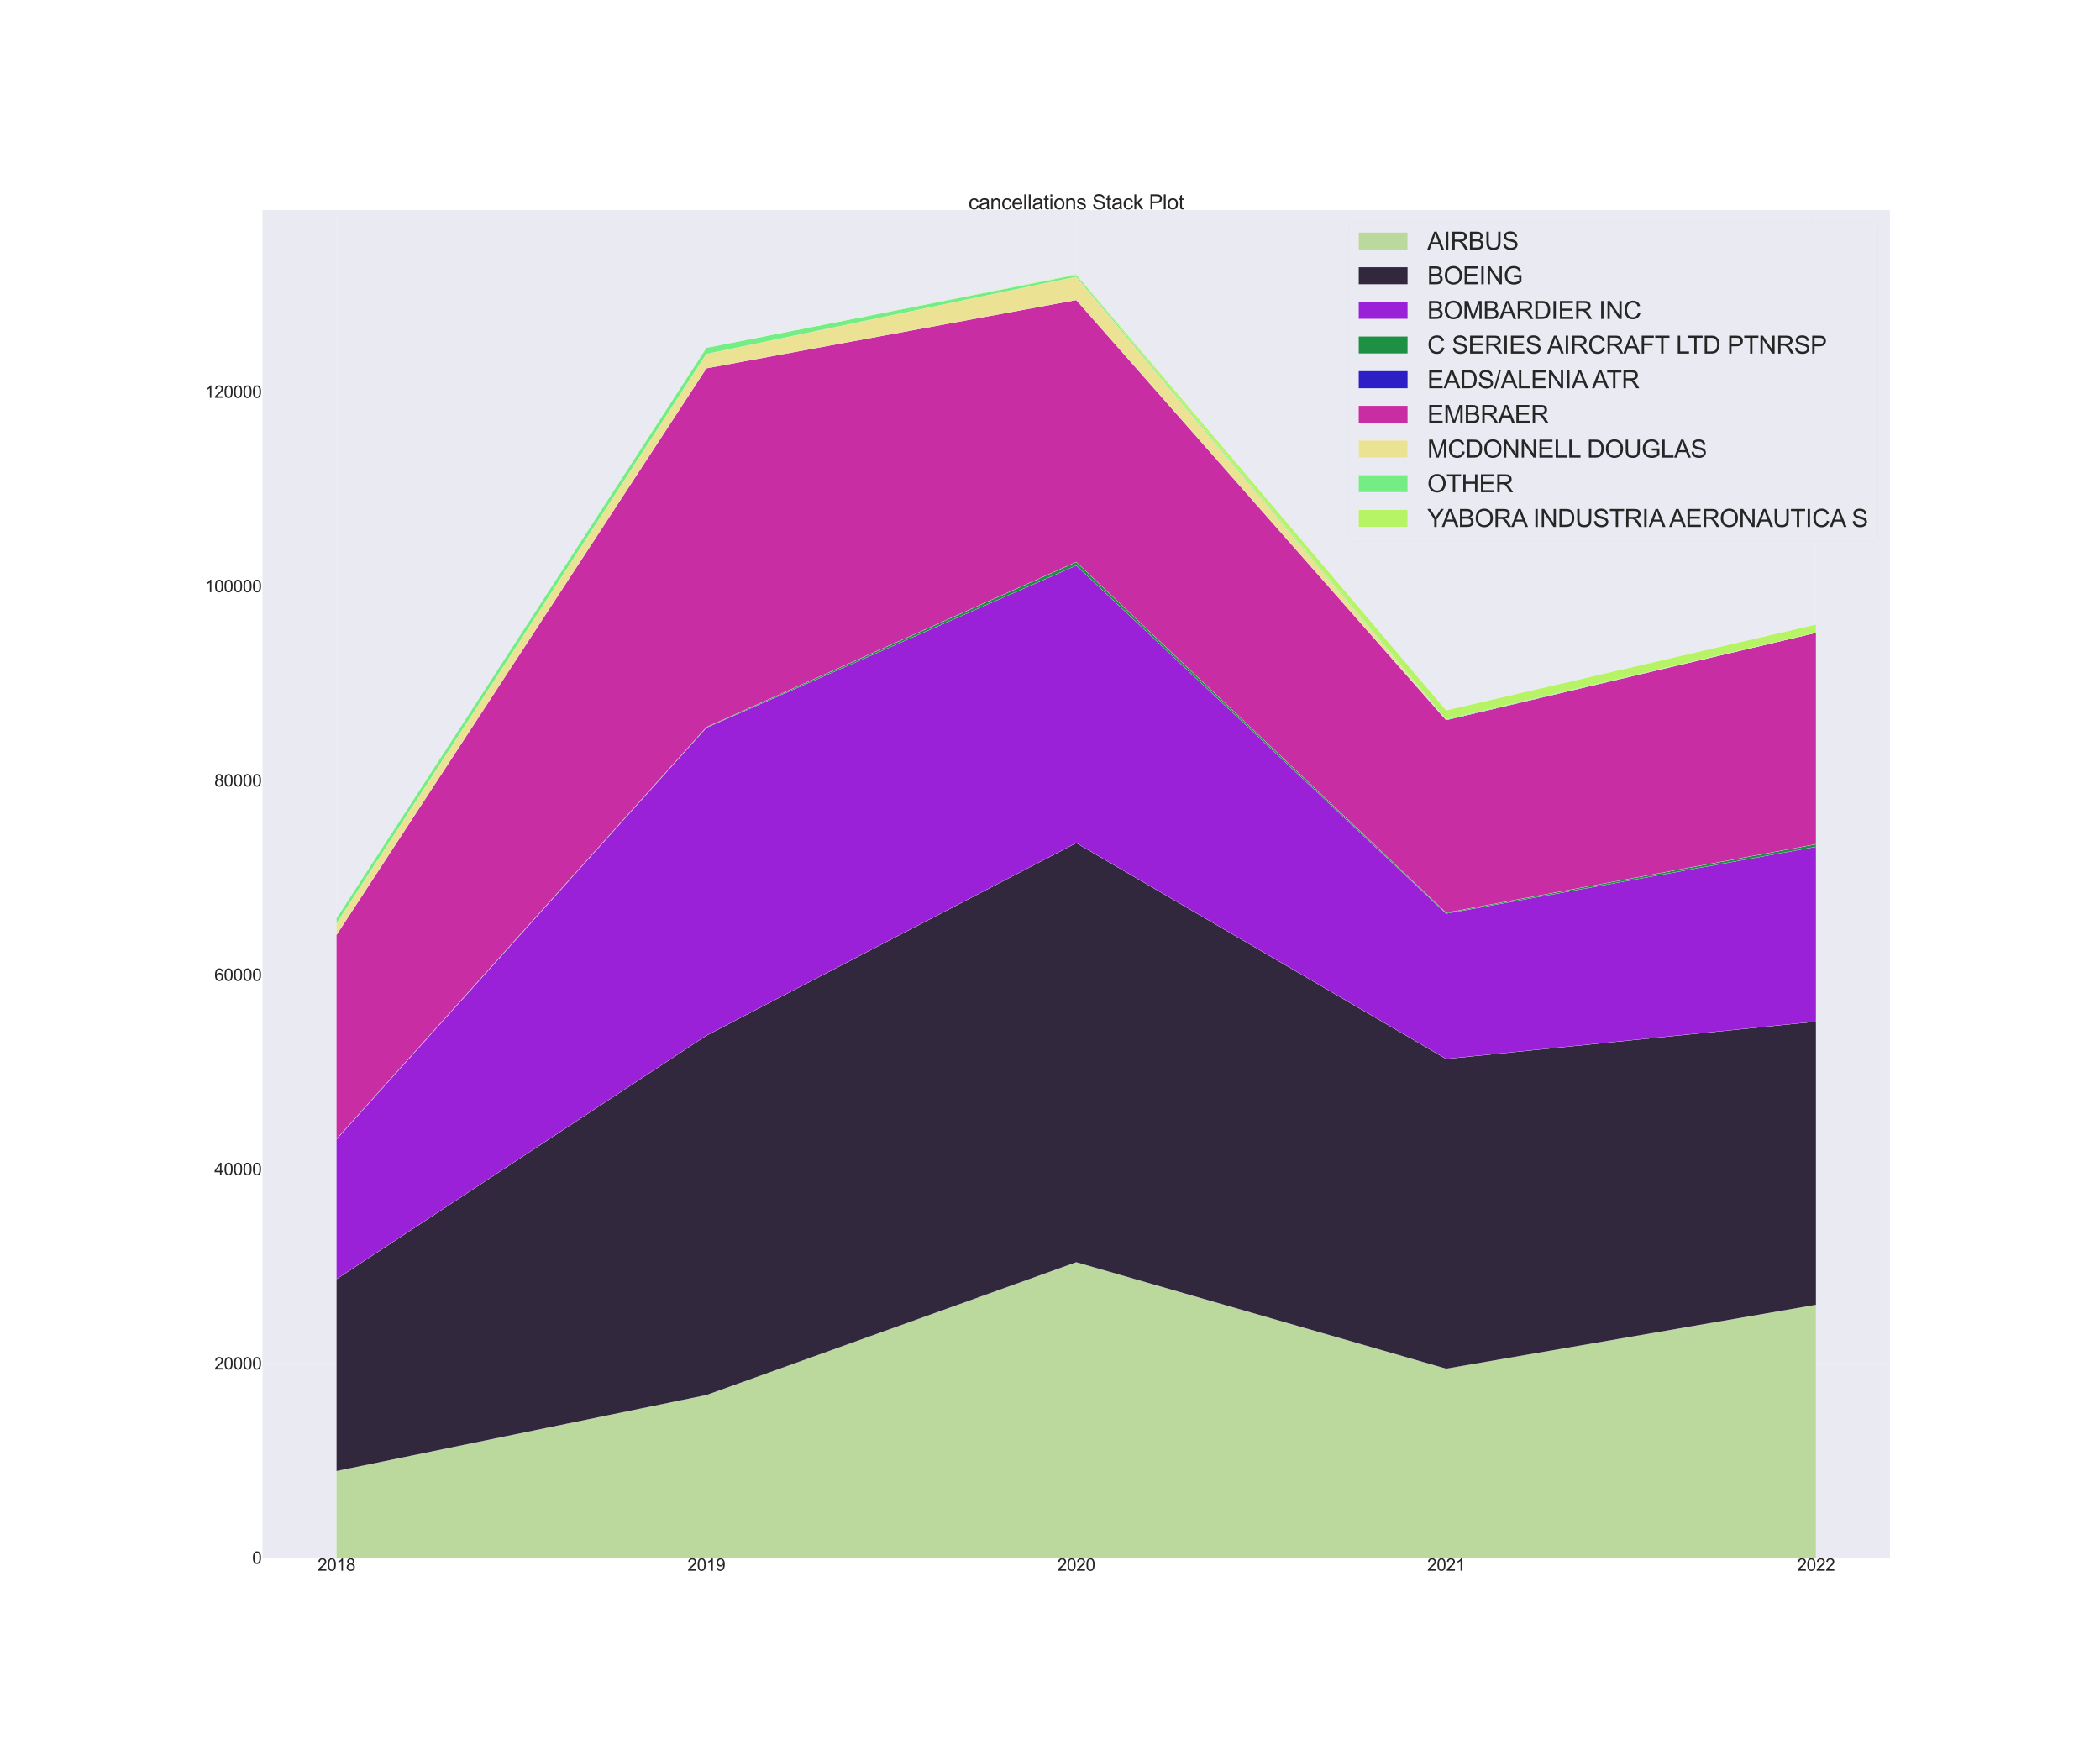 <?xml version="1.0" encoding="utf-8" standalone="no"?>
<!DOCTYPE svg PUBLIC "-//W3C//DTD SVG 1.1//EN"
  "http://www.w3.org/Graphics/SVG/1.1/DTD/svg11.dtd">
<svg xmlns:xlink="http://www.w3.org/1999/xlink" width="17280pt" height="14400pt" viewBox="0 0 17280 14400" xmlns="http://www.w3.org/2000/svg" version="1.1">
 <defs>
  <style type="text/css">*{stroke-linejoin: round; stroke-linecap: butt}</style>
 </defs>
 <g id="figure_1">
  <g id="patch_1">
   <path d="M 0 14400 
L 17280 14400 
L 17280 0 
L 0 0 
z
" style="fill: #ffffff"/>
  </g>
  <g id="axes_1">
   <g id="patch_2">
    <path d="M 2160 12816 
L 15552 12816 
L 15552 1728 
L 2160 1728 
z
" style="fill: #eaeaf2"/>
   </g>
   <g id="matplotlib.axis_1">
    <g id="xtick_1">
     <g id="line2d_1">
      <path d="M 2768.727 12816 
L 2768.727 1728 
" clip-path="url(#p0a2001c0c4)" style="fill: none; stroke: #ffffff; stroke-width: 0.8; stroke-linecap: round"/>
     </g>
     <g id="text_1">
      <!-- 2018 -->
      <g style="fill: #262626" transform="translate(2613.021 12923.209) scale(1.4 -1.4)">
       <defs>
        <path id="ArialMT-32" d="M 3222 541 
L 3222 0 
L 194 0 
Q 188 203 259 391 
Q 375 700 629 1000 
Q 884 1300 1366 1694 
Q 2113 2306 2375 2664 
Q 2638 3022 2638 3341 
Q 2638 3675 2398 3904 
Q 2159 4134 1775 4134 
Q 1369 4134 1125 3890 
Q 881 3647 878 3216 
L 300 3275 
Q 359 3922 746 4261 
Q 1134 4600 1788 4600 
Q 2447 4600 2831 4234 
Q 3216 3869 3216 3328 
Q 3216 3053 3103 2787 
Q 2991 2522 2730 2228 
Q 2469 1934 1863 1422 
Q 1356 997 1212 845 
Q 1069 694 975 541 
L 3222 541 
z
" transform="scale(0.016)"/>
        <path id="ArialMT-30" d="M 266 2259 
Q 266 3072 433 3567 
Q 600 4063 929 4331 
Q 1259 4600 1759 4600 
Q 2128 4600 2406 4451 
Q 2684 4303 2865 4023 
Q 3047 3744 3150 3342 
Q 3253 2941 3253 2259 
Q 3253 1453 3087 958 
Q 2922 463 2592 192 
Q 2263 -78 1759 -78 
Q 1097 -78 719 397 
Q 266 969 266 2259 
z
M 844 2259 
Q 844 1131 1108 757 
Q 1372 384 1759 384 
Q 2147 384 2411 759 
Q 2675 1134 2675 2259 
Q 2675 3391 2411 3762 
Q 2147 4134 1753 4134 
Q 1366 4134 1134 3806 
Q 844 3388 844 2259 
z
" transform="scale(0.016)"/>
        <path id="ArialMT-31" d="M 2384 0 
L 1822 0 
L 1822 3584 
Q 1619 3391 1289 3197 
Q 959 3003 697 2906 
L 697 3450 
Q 1169 3672 1522 3987 
Q 1875 4303 2022 4600 
L 2384 4600 
L 2384 0 
z
" transform="scale(0.016)"/>
        <path id="ArialMT-38" d="M 1131 2484 
Q 781 2613 612 2850 
Q 444 3088 444 3419 
Q 444 3919 803 4259 
Q 1163 4600 1759 4600 
Q 2359 4600 2725 4251 
Q 3091 3903 3091 3403 
Q 3091 3084 2923 2848 
Q 2756 2613 2416 2484 
Q 2838 2347 3058 2040 
Q 3278 1734 3278 1309 
Q 3278 722 2862 322 
Q 2447 -78 1769 -78 
Q 1091 -78 675 323 
Q 259 725 259 1325 
Q 259 1772 486 2073 
Q 713 2375 1131 2484 
z
M 1019 3438 
Q 1019 3113 1228 2906 
Q 1438 2700 1772 2700 
Q 2097 2700 2305 2904 
Q 2513 3109 2513 3406 
Q 2513 3716 2298 3927 
Q 2084 4138 1766 4138 
Q 1444 4138 1231 3931 
Q 1019 3725 1019 3438 
z
M 838 1322 
Q 838 1081 952 856 
Q 1066 631 1291 507 
Q 1516 384 1775 384 
Q 2178 384 2440 643 
Q 2703 903 2703 1303 
Q 2703 1709 2433 1975 
Q 2163 2241 1756 2241 
Q 1359 2241 1098 1978 
Q 838 1716 838 1322 
z
" transform="scale(0.016)"/>
       </defs>
       <use xlink:href="#ArialMT-32"/>
       <use xlink:href="#ArialMT-30" transform="translate(55.615 0)"/>
       <use xlink:href="#ArialMT-31" transform="translate(111.23 0)"/>
       <use xlink:href="#ArialMT-38" transform="translate(166.846 0)"/>
      </g>
     </g>
    </g>
    <g id="xtick_2">
     <g id="line2d_2">
      <path d="M 5812.364 12816 
L 5812.364 1728 
" clip-path="url(#p0a2001c0c4)" style="fill: none; stroke: #ffffff; stroke-width: 0.8; stroke-linecap: round"/>
     </g>
     <g id="text_2">
      <!-- 2019 -->
      <g style="fill: #262626" transform="translate(5656.657 12923.209) scale(1.4 -1.4)">
       <defs>
        <path id="ArialMT-39" d="M 350 1059 
L 891 1109 
Q 959 728 1153 556 
Q 1347 384 1650 384 
Q 1909 384 2104 503 
Q 2300 622 2425 820 
Q 2550 1019 2634 1356 
Q 2719 1694 2719 2044 
Q 2719 2081 2716 2156 
Q 2547 1888 2255 1720 
Q 1963 1553 1622 1553 
Q 1053 1553 659 1965 
Q 266 2378 266 3053 
Q 266 3750 677 4175 
Q 1088 4600 1706 4600 
Q 2153 4600 2523 4359 
Q 2894 4119 3086 3673 
Q 3278 3228 3278 2384 
Q 3278 1506 3087 986 
Q 2897 466 2520 194 
Q 2144 -78 1638 -78 
Q 1100 -78 759 220 
Q 419 519 350 1059 
z
M 2653 3081 
Q 2653 3566 2395 3850 
Q 2138 4134 1775 4134 
Q 1400 4134 1122 3828 
Q 844 3522 844 3034 
Q 844 2597 1108 2323 
Q 1372 2050 1759 2050 
Q 2150 2050 2401 2323 
Q 2653 2597 2653 3081 
z
" transform="scale(0.016)"/>
       </defs>
       <use xlink:href="#ArialMT-32"/>
       <use xlink:href="#ArialMT-30" transform="translate(55.615 0)"/>
       <use xlink:href="#ArialMT-31" transform="translate(111.23 0)"/>
       <use xlink:href="#ArialMT-39" transform="translate(166.846 0)"/>
      </g>
     </g>
    </g>
    <g id="xtick_3">
     <g id="line2d_3">
      <path d="M 8856 12816 
L 8856 1728 
" clip-path="url(#p0a2001c0c4)" style="fill: none; stroke: #ffffff; stroke-width: 0.8; stroke-linecap: round"/>
     </g>
     <g id="text_3">
      <!-- 2020 -->
      <g style="fill: #262626" transform="translate(8700.294 12923.209) scale(1.4 -1.4)">
       <use xlink:href="#ArialMT-32"/>
       <use xlink:href="#ArialMT-30" transform="translate(55.615 0)"/>
       <use xlink:href="#ArialMT-32" transform="translate(111.23 0)"/>
       <use xlink:href="#ArialMT-30" transform="translate(166.846 0)"/>
      </g>
     </g>
    </g>
    <g id="xtick_4">
     <g id="line2d_4">
      <path d="M 11899.636 12816 
L 11899.636 1728 
" clip-path="url(#p0a2001c0c4)" style="fill: none; stroke: #ffffff; stroke-width: 0.8; stroke-linecap: round"/>
     </g>
     <g id="text_4">
      <!-- 2021 -->
      <g style="fill: #262626" transform="translate(11743.93 12923.209) scale(1.4 -1.4)">
       <use xlink:href="#ArialMT-32"/>
       <use xlink:href="#ArialMT-30" transform="translate(55.615 0)"/>
       <use xlink:href="#ArialMT-32" transform="translate(111.23 0)"/>
       <use xlink:href="#ArialMT-31" transform="translate(166.846 0)"/>
      </g>
     </g>
    </g>
    <g id="xtick_5">
     <g id="line2d_5">
      <path d="M 14943.273 12816 
L 14943.273 1728 
" clip-path="url(#p0a2001c0c4)" style="fill: none; stroke: #ffffff; stroke-width: 0.8; stroke-linecap: round"/>
     </g>
     <g id="text_5">
      <!-- 2022 -->
      <g style="fill: #262626" transform="translate(14787.566 12923.209) scale(1.4 -1.4)">
       <use xlink:href="#ArialMT-32"/>
       <use xlink:href="#ArialMT-30" transform="translate(55.615 0)"/>
       <use xlink:href="#ArialMT-32" transform="translate(111.23 0)"/>
       <use xlink:href="#ArialMT-32" transform="translate(166.846 0)"/>
      </g>
     </g>
    </g>
   </g>
   <g id="matplotlib.axis_2">
    <g id="ytick_1">
     <g id="line2d_6">
      <path d="M 2160 12816 
L 15552 12816 
" clip-path="url(#p0a2001c0c4)" style="fill: none; stroke: #ffffff; stroke-width: 0.8; stroke-linecap: round"/>
     </g>
     <g id="text_6">
      <!-- 0 -->
      <g style="fill: #262626" transform="translate(2075.147 12866.105) scale(1.4 -1.4)">
       <use xlink:href="#ArialMT-30"/>
      </g>
     </g>
    </g>
    <g id="ytick_2">
     <g id="line2d_7">
      <path d="M 2160 11217.199 
L 15552 11217.199 
" clip-path="url(#p0a2001c0c4)" style="fill: none; stroke: #ffffff; stroke-width: 0.8; stroke-linecap: round"/>
     </g>
     <g id="text_7">
      <!-- 20000 -->
      <g style="fill: #262626" transform="translate(1763.734 11267.304) scale(1.4 -1.4)">
       <use xlink:href="#ArialMT-32"/>
       <use xlink:href="#ArialMT-30" transform="translate(55.615 0)"/>
       <use xlink:href="#ArialMT-30" transform="translate(111.23 0)"/>
       <use xlink:href="#ArialMT-30" transform="translate(166.846 0)"/>
       <use xlink:href="#ArialMT-30" transform="translate(222.461 0)"/>
      </g>
     </g>
    </g>
    <g id="ytick_3">
     <g id="line2d_8">
      <path d="M 2160 9618.398 
L 15552 9618.398 
" clip-path="url(#p0a2001c0c4)" style="fill: none; stroke: #ffffff; stroke-width: 0.8; stroke-linecap: round"/>
     </g>
     <g id="text_8">
      <!-- 40000 -->
      <g style="fill: #262626" transform="translate(1763.734 9668.503) scale(1.4 -1.4)">
       <defs>
        <path id="ArialMT-34" d="M 2069 0 
L 2069 1097 
L 81 1097 
L 81 1613 
L 2172 4581 
L 2631 4581 
L 2631 1613 
L 3250 1613 
L 3250 1097 
L 2631 1097 
L 2631 0 
L 2069 0 
z
M 2069 1613 
L 2069 3678 
L 634 1613 
L 2069 1613 
z
" transform="scale(0.016)"/>
       </defs>
       <use xlink:href="#ArialMT-34"/>
       <use xlink:href="#ArialMT-30" transform="translate(55.615 0)"/>
       <use xlink:href="#ArialMT-30" transform="translate(111.23 0)"/>
       <use xlink:href="#ArialMT-30" transform="translate(166.846 0)"/>
       <use xlink:href="#ArialMT-30" transform="translate(222.461 0)"/>
      </g>
     </g>
    </g>
    <g id="ytick_4">
     <g id="line2d_9">
      <path d="M 2160 8019.597 
L 15552 8019.597 
" clip-path="url(#p0a2001c0c4)" style="fill: none; stroke: #ffffff; stroke-width: 0.8; stroke-linecap: round"/>
     </g>
     <g id="text_9">
      <!-- 60000 -->
      <g style="fill: #262626" transform="translate(1763.734 8069.702) scale(1.4 -1.4)">
       <defs>
        <path id="ArialMT-36" d="M 3184 3459 
L 2625 3416 
Q 2550 3747 2413 3897 
Q 2184 4138 1850 4138 
Q 1581 4138 1378 3988 
Q 1113 3794 959 3422 
Q 806 3050 800 2363 
Q 1003 2672 1297 2822 
Q 1591 2972 1913 2972 
Q 2475 2972 2870 2558 
Q 3266 2144 3266 1488 
Q 3266 1056 3080 686 
Q 2894 316 2569 119 
Q 2244 -78 1831 -78 
Q 1128 -78 684 439 
Q 241 956 241 2144 
Q 241 3472 731 4075 
Q 1159 4600 1884 4600 
Q 2425 4600 2770 4297 
Q 3116 3994 3184 3459 
z
M 888 1484 
Q 888 1194 1011 928 
Q 1134 663 1356 523 
Q 1578 384 1822 384 
Q 2178 384 2434 671 
Q 2691 959 2691 1453 
Q 2691 1928 2437 2201 
Q 2184 2475 1800 2475 
Q 1419 2475 1153 2201 
Q 888 1928 888 1484 
z
" transform="scale(0.016)"/>
       </defs>
       <use xlink:href="#ArialMT-36"/>
       <use xlink:href="#ArialMT-30" transform="translate(55.615 0)"/>
       <use xlink:href="#ArialMT-30" transform="translate(111.23 0)"/>
       <use xlink:href="#ArialMT-30" transform="translate(166.846 0)"/>
       <use xlink:href="#ArialMT-30" transform="translate(222.461 0)"/>
      </g>
     </g>
    </g>
    <g id="ytick_5">
     <g id="line2d_10">
      <path d="M 2160 6420.796 
L 15552 6420.796 
" clip-path="url(#p0a2001c0c4)" style="fill: none; stroke: #ffffff; stroke-width: 0.8; stroke-linecap: round"/>
     </g>
     <g id="text_10">
      <!-- 80000 -->
      <g style="fill: #262626" transform="translate(1763.734 6470.901) scale(1.4 -1.4)">
       <use xlink:href="#ArialMT-38"/>
       <use xlink:href="#ArialMT-30" transform="translate(55.615 0)"/>
       <use xlink:href="#ArialMT-30" transform="translate(111.23 0)"/>
       <use xlink:href="#ArialMT-30" transform="translate(166.846 0)"/>
       <use xlink:href="#ArialMT-30" transform="translate(222.461 0)"/>
      </g>
     </g>
    </g>
    <g id="ytick_6">
     <g id="line2d_11">
      <path d="M 2160 4821.996 
L 15552 4821.996 
" clip-path="url(#p0a2001c0c4)" style="fill: none; stroke: #ffffff; stroke-width: 0.8; stroke-linecap: round"/>
     </g>
     <g id="text_11">
      <!-- 100000 -->
      <g style="fill: #262626" transform="translate(1685.881 4872.1) scale(1.4 -1.4)">
       <use xlink:href="#ArialMT-31"/>
       <use xlink:href="#ArialMT-30" transform="translate(55.615 0)"/>
       <use xlink:href="#ArialMT-30" transform="translate(111.23 0)"/>
       <use xlink:href="#ArialMT-30" transform="translate(166.846 0)"/>
       <use xlink:href="#ArialMT-30" transform="translate(222.461 0)"/>
       <use xlink:href="#ArialMT-30" transform="translate(278.076 0)"/>
      </g>
     </g>
    </g>
    <g id="ytick_7">
     <g id="line2d_12">
      <path d="M 2160 3223.195 
L 15552 3223.195 
" clip-path="url(#p0a2001c0c4)" style="fill: none; stroke: #ffffff; stroke-width: 0.8; stroke-linecap: round"/>
     </g>
     <g id="text_12">
      <!-- 120000 -->
      <g style="fill: #262626" transform="translate(1685.881 3273.299) scale(1.4 -1.4)">
       <use xlink:href="#ArialMT-31"/>
       <use xlink:href="#ArialMT-32" transform="translate(55.615 0)"/>
       <use xlink:href="#ArialMT-30" transform="translate(111.23 0)"/>
       <use xlink:href="#ArialMT-30" transform="translate(166.846 0)"/>
       <use xlink:href="#ArialMT-30" transform="translate(222.461 0)"/>
       <use xlink:href="#ArialMT-30" transform="translate(278.076 0)"/>
      </g>
     </g>
    </g>
   </g>
   <g id="FillBetweenPolyCollection_1">
    <defs>
     <path id="m65299482e2" d="M 2768.727 -2296.825 
L 2768.727 -1584 
L 5812.364 -1584 
L 8856 -1584 
L 11899.636 -1584 
L 14943.273 -1584 
L 14943.273 -3664.679 
L 14943.273 -3664.679 
L 11899.636 -3138.834 
L 8856 -4014.737 
L 5812.364 -2922.036 
L 2768.727 -2296.825 
z
" style="stroke: #ffffff"/>
    </defs>
    <g clip-path="url(#p0a2001c0c4)">
     <use xlink:href="#m65299482e2" x="0" y="14400" style="fill: #bcd99d; stroke: #ffffff"/>
    </g>
   </g>
   <g id="FillBetweenPolyCollection_2">
    <defs>
     <path id="md5c2a80ffb" d="M 2768.727 -3876.68 
L 2768.727 -2296.825 
L 5812.364 -2922.036 
L 8856 -4014.737 
L 11899.636 -3138.834 
L 14943.273 -3664.679 
L 14943.273 -5995.491 
L 14943.273 -5995.491 
L 11899.636 -5688.362 
L 8856 -7464.789 
L 5812.364 -5880.538 
L 2768.727 -3876.68 
z
" style="stroke: #ffffff"/>
    </defs>
    <g clip-path="url(#p0a2001c0c4)">
     <use xlink:href="#md5c2a80ffb" x="0" y="14400" style="fill: #31283d; stroke: #ffffff"/>
    </g>
   </g>
   <g id="FillBetweenPolyCollection_3">
    <defs>
     <path id="m29b8b3f523" d="M 2768.727 -5027.178 
L 2768.727 -3876.68 
L 5812.364 -5880.538 
L 8856 -7464.789 
L 11899.636 -5688.362 
L 14943.273 -5995.491 
L 14943.273 -7433.613 
L 14943.273 -7433.613 
L 11899.636 -6883.865 
L 8856 -9747.797 
L 5812.364 -8413.198 
L 2768.727 -5027.178 
z
" style="stroke: #ffffff"/>
    </defs>
    <g clip-path="url(#p0a2001c0c4)">
     <use xlink:href="#m29b8b3f523" x="0" y="14400" style="fill: #9a21d8; stroke: #ffffff"/>
    </g>
   </g>
   <g id="FillBetweenPolyCollection_4">
    <defs>
     <path id="m9bba880e16" d="M 2768.727 -5027.178 
L 2768.727 -5027.178 
L 5812.364 -8413.198 
L 8856 -9747.797 
L 11899.636 -6883.865 
L 14943.273 -7433.613 
L 14943.273 -7454.797 
L 14943.273 -7454.797 
L 11899.636 -6891.06 
L 8856 -9776.815 
L 5812.364 -8417.435 
L 2768.727 -5027.178 
z
" style="stroke: #ffffff"/>
    </defs>
    <g clip-path="url(#p0a2001c0c4)">
     <use xlink:href="#m9bba880e16" x="0" y="14400" style="fill: #1d9043; stroke: #ffffff"/>
    </g>
   </g>
   <g id="FillBetweenPolyCollection_5">
    <defs>
     <path id="ma6a0f32ade" d="M 2768.727 -5029.736 
L 2768.727 -5027.178 
L 5812.364 -8417.435 
L 8856 -9776.815 
L 11899.636 -6891.06 
L 14943.273 -7454.797 
L 14943.273 -7454.797 
L 14943.273 -7454.797 
L 11899.636 -6891.06 
L 8856 -9776.815 
L 5812.364 -8417.835 
L 2768.727 -5029.736 
z
" style="stroke: #ffffff"/>
    </defs>
    <g clip-path="url(#p0a2001c0c4)">
     <use xlink:href="#ma6a0f32ade" x="0" y="14400" style="fill: #2d1ec5; stroke: #ffffff"/>
    </g>
   </g>
   <g id="FillBetweenPolyCollection_6">
    <defs>
     <path id="m9b69507e87" d="M 2768.727 -6708.557 
L 2768.727 -5029.736 
L 5812.364 -8417.835 
L 8856 -9776.815 
L 11899.636 -6891.06 
L 14943.273 -7454.797 
L 14943.273 -9194.612 
L 14943.273 -9194.612 
L 11899.636 -8476.031 
L 8856 -11931.999 
L 5812.364 -11370.34 
L 2768.727 -6708.557 
z
" style="stroke: #ffffff"/>
    </defs>
    <g clip-path="url(#p0a2001c0c4)">
     <use xlink:href="#m9b69507e87" x="0" y="14400" style="fill: #c92da3; stroke: #ffffff"/>
    </g>
   </g>
   <g id="FillBetweenPolyCollection_7">
    <defs>
     <path id="m9e071518d4" d="M 2768.727 -6801.527 
L 2768.727 -6708.557 
L 5812.364 -11370.34 
L 8856 -11931.999 
L 11899.636 -8476.031 
L 14943.273 -9194.612 
L 14943.273 -9194.612 
L 14943.273 -9194.612 
L 11899.636 -8476.031 
L 8856 -12123.136 
L 5812.364 -11487.293 
L 2768.727 -6801.527 
z
" style="stroke: #ffffff"/>
    </defs>
    <g clip-path="url(#p0a2001c0c4)">
     <use xlink:href="#m9e071518d4" x="0" y="14400" style="fill: #ece293; stroke: #ffffff"/>
    </g>
   </g>
   <g id="FillBetweenPolyCollection_8">
    <defs>
     <path id="m3dd0a9fdfb" d="M 2768.727 -6845.654 
L 2768.727 -6801.527 
L 5812.364 -11487.293 
L 8856 -12123.136 
L 11899.636 -8476.031 
L 14943.273 -9194.612 
L 14943.273 -9194.932 
L 14943.273 -9194.932 
L 11899.636 -8483.066 
L 8856 -12139.523 
L 5812.364 -11538.934 
L 2768.727 -6845.654 
z
" style="stroke: #ffffff"/>
    </defs>
    <g clip-path="url(#p0a2001c0c4)">
     <use xlink:href="#m3dd0a9fdfb" x="0" y="14400" style="fill: #74ee84; stroke: #ffffff"/>
    </g>
   </g>
   <g id="FillBetweenPolyCollection_9">
    <defs>
     <path id="ma509dce4e6" d="M 2768.727 -6845.654 
L 2768.727 -6845.654 
L 5812.364 -11538.934 
L 8856 -12139.523 
L 11899.636 -8483.066 
L 14943.273 -9194.932 
L 14943.273 -9262.001 
L 14943.273 -9262.001 
L 11899.636 -8556.211 
L 8856 -12144 
L 5812.364 -11538.934 
L 2768.727 -6845.654 
z
" style="stroke: #ffffff"/>
    </defs>
    <g clip-path="url(#p0a2001c0c4)">
     <use xlink:href="#ma509dce4e6" x="0" y="14400" style="fill: #b6f466; stroke: #ffffff"/>
    </g>
   </g>
   <g id="patch_3">
    <path d="M 2160 12816 
L 2160 1728 
" style="fill: none; stroke: #ffffff; stroke-width: 0.8; stroke-linejoin: miter; stroke-linecap: square"/>
   </g>
   <g id="patch_4">
    <path d="M 15552 12816 
L 15552 1728 
" style="fill: none; stroke: #ffffff; stroke-width: 0.8; stroke-linejoin: miter; stroke-linecap: square"/>
   </g>
   <g id="patch_5">
    <path d="M 2160 12816 
L 15552 12816 
" style="fill: none; stroke: #ffffff; stroke-width: 0.8; stroke-linejoin: miter; stroke-linecap: square"/>
   </g>
   <g id="patch_6">
    <path d="M 2160 1728 
L 15552 1728 
" style="fill: none; stroke: #ffffff; stroke-width: 0.8; stroke-linejoin: miter; stroke-linecap: square"/>
   </g>
   <g id="text_13">
    <!-- cancellations Stack Plot -->
    <g style="fill: #262626" transform="translate(7968.908 1722) scale(1.68 -1.68)">
     <defs>
      <path id="ArialMT-63" d="M 2588 1216 
L 3141 1144 
Q 3050 572 2676 248 
Q 2303 -75 1759 -75 
Q 1078 -75 664 370 
Q 250 816 250 1647 
Q 250 2184 428 2587 
Q 606 2991 970 3192 
Q 1334 3394 1763 3394 
Q 2303 3394 2647 3120 
Q 2991 2847 3088 2344 
L 2541 2259 
Q 2463 2594 2264 2762 
Q 2066 2931 1784 2931 
Q 1359 2931 1093 2626 
Q 828 2322 828 1663 
Q 828 994 1084 691 
Q 1341 388 1753 388 
Q 2084 388 2306 591 
Q 2528 794 2588 1216 
z
" transform="scale(0.016)"/>
      <path id="ArialMT-61" d="M 2588 409 
Q 2275 144 1986 34 
Q 1697 -75 1366 -75 
Q 819 -75 525 192 
Q 231 459 231 875 
Q 231 1119 342 1320 
Q 453 1522 633 1644 
Q 813 1766 1038 1828 
Q 1203 1872 1538 1913 
Q 2219 1994 2541 2106 
Q 2544 2222 2544 2253 
Q 2544 2597 2384 2738 
Q 2169 2928 1744 2928 
Q 1347 2928 1158 2789 
Q 969 2650 878 2297 
L 328 2372 
Q 403 2725 575 2942 
Q 747 3159 1072 3276 
Q 1397 3394 1825 3394 
Q 2250 3394 2515 3294 
Q 2781 3194 2906 3042 
Q 3031 2891 3081 2659 
Q 3109 2516 3109 2141 
L 3109 1391 
Q 3109 606 3145 398 
Q 3181 191 3288 0 
L 2700 0 
Q 2613 175 2588 409 
z
M 2541 1666 
Q 2234 1541 1622 1453 
Q 1275 1403 1131 1340 
Q 988 1278 909 1158 
Q 831 1038 831 891 
Q 831 666 1001 516 
Q 1172 366 1500 366 
Q 1825 366 2078 508 
Q 2331 650 2450 897 
Q 2541 1088 2541 1459 
L 2541 1666 
z
" transform="scale(0.016)"/>
      <path id="ArialMT-6e" d="M 422 0 
L 422 3319 
L 928 3319 
L 928 2847 
Q 1294 3394 1984 3394 
Q 2284 3394 2536 3286 
Q 2788 3178 2913 3003 
Q 3038 2828 3088 2588 
Q 3119 2431 3119 2041 
L 3119 0 
L 2556 0 
L 2556 2019 
Q 2556 2363 2490 2533 
Q 2425 2703 2258 2804 
Q 2091 2906 1866 2906 
Q 1506 2906 1245 2678 
Q 984 2450 984 1813 
L 984 0 
L 422 0 
z
" transform="scale(0.016)"/>
      <path id="ArialMT-65" d="M 2694 1069 
L 3275 997 
Q 3138 488 2766 206 
Q 2394 -75 1816 -75 
Q 1088 -75 661 373 
Q 234 822 234 1631 
Q 234 2469 665 2931 
Q 1097 3394 1784 3394 
Q 2450 3394 2872 2941 
Q 3294 2488 3294 1666 
Q 3294 1616 3291 1516 
L 816 1516 
Q 847 969 1125 678 
Q 1403 388 1819 388 
Q 2128 388 2347 550 
Q 2566 713 2694 1069 
z
M 847 1978 
L 2700 1978 
Q 2663 2397 2488 2606 
Q 2219 2931 1791 2931 
Q 1403 2931 1139 2672 
Q 875 2413 847 1978 
z
" transform="scale(0.016)"/>
      <path id="ArialMT-6c" d="M 409 0 
L 409 4581 
L 972 4581 
L 972 0 
L 409 0 
z
" transform="scale(0.016)"/>
      <path id="ArialMT-74" d="M 1650 503 
L 1731 6 
Q 1494 -44 1306 -44 
Q 1000 -44 831 53 
Q 663 150 594 308 
Q 525 466 525 972 
L 525 2881 
L 113 2881 
L 113 3319 
L 525 3319 
L 525 4141 
L 1084 4478 
L 1084 3319 
L 1650 3319 
L 1650 2881 
L 1084 2881 
L 1084 941 
Q 1084 700 1114 631 
Q 1144 563 1211 522 
Q 1278 481 1403 481 
Q 1497 481 1650 503 
z
" transform="scale(0.016)"/>
      <path id="ArialMT-69" d="M 425 3934 
L 425 4581 
L 988 4581 
L 988 3934 
L 425 3934 
z
M 425 0 
L 425 3319 
L 988 3319 
L 988 0 
L 425 0 
z
" transform="scale(0.016)"/>
      <path id="ArialMT-6f" d="M 213 1659 
Q 213 2581 725 3025 
Q 1153 3394 1769 3394 
Q 2453 3394 2887 2945 
Q 3322 2497 3322 1706 
Q 3322 1066 3130 698 
Q 2938 331 2570 128 
Q 2203 -75 1769 -75 
Q 1072 -75 642 372 
Q 213 819 213 1659 
z
M 791 1659 
Q 791 1022 1069 705 
Q 1347 388 1769 388 
Q 2188 388 2466 706 
Q 2744 1025 2744 1678 
Q 2744 2294 2464 2611 
Q 2184 2928 1769 2928 
Q 1347 2928 1069 2612 
Q 791 2297 791 1659 
z
" transform="scale(0.016)"/>
      <path id="ArialMT-73" d="M 197 991 
L 753 1078 
Q 800 744 1014 566 
Q 1228 388 1613 388 
Q 2000 388 2187 545 
Q 2375 703 2375 916 
Q 2375 1106 2209 1216 
Q 2094 1291 1634 1406 
Q 1016 1563 777 1677 
Q 538 1791 414 1992 
Q 291 2194 291 2438 
Q 291 2659 392 2848 
Q 494 3038 669 3163 
Q 800 3259 1026 3326 
Q 1253 3394 1513 3394 
Q 1903 3394 2198 3281 
Q 2494 3169 2634 2976 
Q 2775 2784 2828 2463 
L 2278 2388 
Q 2241 2644 2061 2787 
Q 1881 2931 1553 2931 
Q 1166 2931 1000 2803 
Q 834 2675 834 2503 
Q 834 2394 903 2306 
Q 972 2216 1119 2156 
Q 1203 2125 1616 2013 
Q 2213 1853 2448 1751 
Q 2684 1650 2818 1456 
Q 2953 1263 2953 975 
Q 2953 694 2789 445 
Q 2625 197 2315 61 
Q 2006 -75 1616 -75 
Q 969 -75 630 194 
Q 291 463 197 991 
z
" transform="scale(0.016)"/>
      <path id="ArialMT-20" transform="scale(0.016)"/>
      <path id="ArialMT-53" d="M 288 1472 
L 859 1522 
Q 900 1178 1048 958 
Q 1197 738 1509 602 
Q 1822 466 2213 466 
Q 2559 466 2825 569 
Q 3091 672 3220 851 
Q 3350 1031 3350 1244 
Q 3350 1459 3225 1620 
Q 3100 1781 2813 1891 
Q 2628 1963 1997 2114 
Q 1366 2266 1113 2400 
Q 784 2572 623 2826 
Q 463 3081 463 3397 
Q 463 3744 659 4045 
Q 856 4347 1234 4503 
Q 1613 4659 2075 4659 
Q 2584 4659 2973 4495 
Q 3363 4331 3572 4012 
Q 3781 3694 3797 3291 
L 3216 3247 
Q 3169 3681 2898 3903 
Q 2628 4125 2100 4125 
Q 1550 4125 1298 3923 
Q 1047 3722 1047 3438 
Q 1047 3191 1225 3031 
Q 1400 2872 2139 2705 
Q 2878 2538 3153 2413 
Q 3553 2228 3743 1945 
Q 3934 1663 3934 1294 
Q 3934 928 3725 604 
Q 3516 281 3123 101 
Q 2731 -78 2241 -78 
Q 1619 -78 1198 103 
Q 778 284 539 648 
Q 300 1013 288 1472 
z
" transform="scale(0.016)"/>
      <path id="ArialMT-6b" d="M 425 0 
L 425 4581 
L 988 4581 
L 988 1969 
L 2319 3319 
L 3047 3319 
L 1778 2088 
L 3175 0 
L 2481 0 
L 1384 1697 
L 988 1316 
L 988 0 
L 425 0 
z
" transform="scale(0.016)"/>
      <path id="ArialMT-50" d="M 494 0 
L 494 4581 
L 2222 4581 
Q 2678 4581 2919 4538 
Q 3256 4481 3484 4323 
Q 3713 4166 3852 3881 
Q 3991 3597 3991 3256 
Q 3991 2672 3619 2267 
Q 3247 1863 2275 1863 
L 1100 1863 
L 1100 0 
L 494 0 
z
M 1100 2403 
L 2284 2403 
Q 2872 2403 3119 2622 
Q 3366 2841 3366 3238 
Q 3366 3525 3220 3729 
Q 3075 3934 2838 4000 
Q 2684 4041 2272 4041 
L 1100 4041 
L 1100 2403 
z
" transform="scale(0.016)"/>
     </defs>
     <use xlink:href="#ArialMT-63"/>
     <use xlink:href="#ArialMT-61" transform="translate(50 0)"/>
     <use xlink:href="#ArialMT-6e" transform="translate(105.615 0)"/>
     <use xlink:href="#ArialMT-63" transform="translate(161.23 0)"/>
     <use xlink:href="#ArialMT-65" transform="translate(211.23 0)"/>
     <use xlink:href="#ArialMT-6c" transform="translate(266.846 0)"/>
     <use xlink:href="#ArialMT-6c" transform="translate(289.062 0)"/>
     <use xlink:href="#ArialMT-61" transform="translate(311.279 0)"/>
     <use xlink:href="#ArialMT-74" transform="translate(366.895 0)"/>
     <use xlink:href="#ArialMT-69" transform="translate(394.678 0)"/>
     <use xlink:href="#ArialMT-6f" transform="translate(416.895 0)"/>
     <use xlink:href="#ArialMT-6e" transform="translate(472.51 0)"/>
     <use xlink:href="#ArialMT-73" transform="translate(528.125 0)"/>
     <use xlink:href="#ArialMT-20" transform="translate(578.125 0)"/>
     <use xlink:href="#ArialMT-53" transform="translate(605.908 0)"/>
     <use xlink:href="#ArialMT-74" transform="translate(672.607 0)"/>
     <use xlink:href="#ArialMT-61" transform="translate(700.391 0)"/>
     <use xlink:href="#ArialMT-63" transform="translate(756.006 0)"/>
     <use xlink:href="#ArialMT-6b" transform="translate(806.006 0)"/>
     <use xlink:href="#ArialMT-20" transform="translate(856.006 0)"/>
     <use xlink:href="#ArialMT-50" transform="translate(883.789 0)"/>
     <use xlink:href="#ArialMT-6c" transform="translate(950.488 0)"/>
     <use xlink:href="#ArialMT-6f" transform="translate(972.705 0)"/>
     <use xlink:href="#ArialMT-74" transform="translate(1028.32 0)"/>
    </g>
   </g>
   <g id="legend_1">
    <g id="patch_7">
     <path d="M 11139.512 4455.806 
L 15410.88 4455.806 
Q 15451.2 4455.806 15451.2 4415.485 
L 15451.2 1869.12 
Q 15451.2 1828.8 15410.88 1828.8 
L 11139.512 1828.8 
Q 11099.192 1828.8 11099.192 1869.12 
L 11099.192 4415.485 
Q 11099.192 4455.806 11139.512 4455.806 
z
" style="fill: #eaeaf2; opacity: 0.8; stroke: #cccccc; stroke-linejoin: miter"/>
    </g>
    <g id="patch_8">
     <path d="M 11179.832 2053.742 
L 11583.031 2053.742 
L 11583.031 1912.621 
L 11179.832 1912.621 
z
" style="fill: #bcd99d; stroke: #ffffff; stroke-linejoin: miter"/>
    </g>
    <g id="text_14">
     <!-- AIRBUS -->
     <g style="fill: #262626" transform="translate(11744.311 2053.742) scale(2.016 -2.016)">
      <defs>
       <path id="ArialMT-41" d="M -9 0 
L 1750 4581 
L 2403 4581 
L 4278 0 
L 3588 0 
L 3053 1388 
L 1138 1388 
L 634 0 
L -9 0 
z
M 1313 1881 
L 2866 1881 
L 2388 3150 
Q 2169 3728 2063 4100 
Q 1975 3659 1816 3225 
L 1313 1881 
z
" transform="scale(0.016)"/>
       <path id="ArialMT-49" d="M 597 0 
L 597 4581 
L 1203 4581 
L 1203 0 
L 597 0 
z
" transform="scale(0.016)"/>
       <path id="ArialMT-52" d="M 503 0 
L 503 4581 
L 2534 4581 
Q 3147 4581 3465 4457 
Q 3784 4334 3975 4021 
Q 4166 3709 4166 3331 
Q 4166 2844 3850 2509 
Q 3534 2175 2875 2084 
Q 3116 1969 3241 1856 
Q 3506 1613 3744 1247 
L 4541 0 
L 3778 0 
L 3172 953 
Q 2906 1366 2734 1584 
Q 2563 1803 2427 1890 
Q 2291 1978 2150 2013 
Q 2047 2034 1813 2034 
L 1109 2034 
L 1109 0 
L 503 0 
z
M 1109 2559 
L 2413 2559 
Q 2828 2559 3062 2645 
Q 3297 2731 3419 2920 
Q 3541 3109 3541 3331 
Q 3541 3656 3305 3865 
Q 3069 4075 2559 4075 
L 1109 4075 
L 1109 2559 
z
" transform="scale(0.016)"/>
       <path id="ArialMT-42" d="M 469 0 
L 469 4581 
L 2188 4581 
Q 2713 4581 3030 4442 
Q 3347 4303 3526 4014 
Q 3706 3725 3706 3409 
Q 3706 3116 3547 2856 
Q 3388 2597 3066 2438 
Q 3481 2316 3704 2022 
Q 3928 1728 3928 1328 
Q 3928 1006 3792 729 
Q 3656 453 3456 303 
Q 3256 153 2954 76 
Q 2653 0 2216 0 
L 469 0 
z
M 1075 2656 
L 2066 2656 
Q 2469 2656 2644 2709 
Q 2875 2778 2992 2937 
Q 3109 3097 3109 3338 
Q 3109 3566 3000 3739 
Q 2891 3913 2687 3977 
Q 2484 4041 1991 4041 
L 1075 4041 
L 1075 2656 
z
M 1075 541 
L 2216 541 
Q 2509 541 2628 563 
Q 2838 600 2978 687 
Q 3119 775 3209 942 
Q 3300 1109 3300 1328 
Q 3300 1584 3169 1773 
Q 3038 1963 2805 2039 
Q 2572 2116 2134 2116 
L 1075 2116 
L 1075 541 
z
" transform="scale(0.016)"/>
       <path id="ArialMT-55" d="M 3500 4581 
L 4106 4581 
L 4106 1934 
Q 4106 1244 3950 837 
Q 3794 431 3386 176 
Q 2978 -78 2316 -78 
Q 1672 -78 1262 144 
Q 853 366 678 786 
Q 503 1206 503 1934 
L 503 4581 
L 1109 4581 
L 1109 1938 
Q 1109 1341 1220 1058 
Q 1331 775 1601 622 
Q 1872 469 2263 469 
Q 2931 469 3215 772 
Q 3500 1075 3500 1938 
L 3500 4581 
z
" transform="scale(0.016)"/>
      </defs>
      <use xlink:href="#ArialMT-41"/>
      <use xlink:href="#ArialMT-49" transform="translate(66.699 0)"/>
      <use xlink:href="#ArialMT-52" transform="translate(94.482 0)"/>
      <use xlink:href="#ArialMT-42" transform="translate(166.699 0)"/>
      <use xlink:href="#ArialMT-55" transform="translate(233.398 0)"/>
      <use xlink:href="#ArialMT-53" transform="translate(305.615 0)"/>
     </g>
    </g>
    <g id="patch_9">
     <path d="M 11179.832 2338.911 
L 11583.031 2338.911 
L 11583.031 2197.791 
L 11179.832 2197.791 
z
" style="fill: #31283d; stroke: #ffffff; stroke-linejoin: miter"/>
    </g>
    <g id="text_15">
     <!-- BOEING -->
     <g style="fill: #262626" transform="translate(11744.311 2338.911) scale(2.016 -2.016)">
      <defs>
       <path id="ArialMT-4f" d="M 309 2231 
Q 309 3372 921 4017 
Q 1534 4663 2503 4663 
Q 3138 4663 3647 4359 
Q 4156 4056 4423 3514 
Q 4691 2972 4691 2284 
Q 4691 1588 4409 1038 
Q 4128 488 3612 205 
Q 3097 -78 2500 -78 
Q 1853 -78 1343 234 
Q 834 547 571 1087 
Q 309 1628 309 2231 
z
M 934 2222 
Q 934 1394 1379 917 
Q 1825 441 2497 441 
Q 3181 441 3623 922 
Q 4066 1403 4066 2288 
Q 4066 2847 3877 3264 
Q 3688 3681 3323 3911 
Q 2959 4141 2506 4141 
Q 1863 4141 1398 3698 
Q 934 3256 934 2222 
z
" transform="scale(0.016)"/>
       <path id="ArialMT-45" d="M 506 0 
L 506 4581 
L 3819 4581 
L 3819 4041 
L 1113 4041 
L 1113 2638 
L 3647 2638 
L 3647 2100 
L 1113 2100 
L 1113 541 
L 3925 541 
L 3925 0 
L 506 0 
z
" transform="scale(0.016)"/>
       <path id="ArialMT-4e" d="M 488 0 
L 488 4581 
L 1109 4581 
L 3516 984 
L 3516 4581 
L 4097 4581 
L 4097 0 
L 3475 0 
L 1069 3600 
L 1069 0 
L 488 0 
z
" transform="scale(0.016)"/>
       <path id="ArialMT-47" d="M 2638 1797 
L 2638 2334 
L 4578 2338 
L 4578 638 
Q 4131 281 3656 101 
Q 3181 -78 2681 -78 
Q 2006 -78 1454 211 
Q 903 500 622 1047 
Q 341 1594 341 2269 
Q 341 2938 620 3517 
Q 900 4097 1425 4378 
Q 1950 4659 2634 4659 
Q 3131 4659 3532 4498 
Q 3934 4338 4162 4050 
Q 4391 3763 4509 3300 
L 3963 3150 
Q 3859 3500 3706 3700 
Q 3553 3900 3268 4020 
Q 2984 4141 2638 4141 
Q 2222 4141 1919 4014 
Q 1616 3888 1430 3681 
Q 1244 3475 1141 3228 
Q 966 2803 966 2306 
Q 966 1694 1177 1281 
Q 1388 869 1791 669 
Q 2194 469 2647 469 
Q 3041 469 3416 620 
Q 3791 772 3984 944 
L 3984 1797 
L 2638 1797 
z
" transform="scale(0.016)"/>
      </defs>
      <use xlink:href="#ArialMT-42"/>
      <use xlink:href="#ArialMT-4f" transform="translate(66.699 0)"/>
      <use xlink:href="#ArialMT-45" transform="translate(144.482 0)"/>
      <use xlink:href="#ArialMT-49" transform="translate(211.182 0)"/>
      <use xlink:href="#ArialMT-4e" transform="translate(238.965 0)"/>
      <use xlink:href="#ArialMT-47" transform="translate(311.182 0)"/>
     </g>
    </g>
    <g id="patch_10">
     <path d="M 11179.832 2624.081 
L 11583.031 2624.081 
L 11583.031 2482.961 
L 11179.832 2482.961 
z
" style="fill: #9a21d8; stroke: #ffffff; stroke-linejoin: miter"/>
    </g>
    <g id="text_16">
     <!-- BOMBARDIER INC -->
     <g style="fill: #262626" transform="translate(11744.311 2624.081) scale(2.016 -2.016)">
      <defs>
       <path id="ArialMT-4d" d="M 475 0 
L 475 4581 
L 1388 4581 
L 2472 1338 
Q 2622 884 2691 659 
Q 2769 909 2934 1394 
L 4031 4581 
L 4847 4581 
L 4847 0 
L 4263 0 
L 4263 3834 
L 2931 0 
L 2384 0 
L 1059 3900 
L 1059 0 
L 475 0 
z
" transform="scale(0.016)"/>
       <path id="ArialMT-44" d="M 494 0 
L 494 4581 
L 2072 4581 
Q 2606 4581 2888 4516 
Q 3281 4425 3559 4188 
Q 3922 3881 4101 3404 
Q 4281 2928 4281 2316 
Q 4281 1794 4159 1391 
Q 4038 988 3847 723 
Q 3656 459 3429 307 
Q 3203 156 2883 78 
Q 2563 0 2147 0 
L 494 0 
z
M 1100 541 
L 2078 541 
Q 2531 541 2789 625 
Q 3047 709 3200 863 
Q 3416 1078 3536 1442 
Q 3656 1806 3656 2325 
Q 3656 3044 3420 3430 
Q 3184 3816 2847 3947 
Q 2603 4041 2063 4041 
L 1100 4041 
L 1100 541 
z
" transform="scale(0.016)"/>
       <path id="ArialMT-43" d="M 3763 1606 
L 4369 1453 
Q 4178 706 3683 314 
Q 3188 -78 2472 -78 
Q 1731 -78 1267 223 
Q 803 525 561 1097 
Q 319 1669 319 2325 
Q 319 3041 592 3573 
Q 866 4106 1370 4382 
Q 1875 4659 2481 4659 
Q 3169 4659 3637 4309 
Q 4106 3959 4291 3325 
L 3694 3184 
Q 3534 3684 3231 3912 
Q 2928 4141 2469 4141 
Q 1941 4141 1586 3887 
Q 1231 3634 1087 3207 
Q 944 2781 944 2328 
Q 944 1744 1114 1308 
Q 1284 872 1643 656 
Q 2003 441 2422 441 
Q 2931 441 3284 734 
Q 3638 1028 3763 1606 
z
" transform="scale(0.016)"/>
      </defs>
      <use xlink:href="#ArialMT-42"/>
      <use xlink:href="#ArialMT-4f" transform="translate(66.699 0)"/>
      <use xlink:href="#ArialMT-4d" transform="translate(144.482 0)"/>
      <use xlink:href="#ArialMT-42" transform="translate(227.783 0)"/>
      <use xlink:href="#ArialMT-41" transform="translate(294.482 0)"/>
      <use xlink:href="#ArialMT-52" transform="translate(361.182 0)"/>
      <use xlink:href="#ArialMT-44" transform="translate(433.398 0)"/>
      <use xlink:href="#ArialMT-49" transform="translate(505.615 0)"/>
      <use xlink:href="#ArialMT-45" transform="translate(533.398 0)"/>
      <use xlink:href="#ArialMT-52" transform="translate(600.098 0)"/>
      <use xlink:href="#ArialMT-20" transform="translate(672.314 0)"/>
      <use xlink:href="#ArialMT-49" transform="translate(700.098 0)"/>
      <use xlink:href="#ArialMT-4e" transform="translate(727.881 0)"/>
      <use xlink:href="#ArialMT-43" transform="translate(800.098 0)"/>
     </g>
    </g>
    <g id="patch_11">
     <path d="M 11179.832 2909.25 
L 11583.031 2909.25 
L 11583.031 2768.13 
L 11179.832 2768.13 
z
" style="fill: #1d9043; stroke: #ffffff; stroke-linejoin: miter"/>
    </g>
    <g id="text_17">
     <!-- C SERIES AIRCRAFT LTD PTNRSP -->
     <g style="fill: #262626" transform="translate(11744.311 2909.25) scale(2.016 -2.016)">
      <defs>
       <path id="ArialMT-46" d="M 525 0 
L 525 4581 
L 3616 4581 
L 3616 4041 
L 1131 4041 
L 1131 2622 
L 3281 2622 
L 3281 2081 
L 1131 2081 
L 1131 0 
L 525 0 
z
" transform="scale(0.016)"/>
       <path id="ArialMT-54" d="M 1659 0 
L 1659 4041 
L 150 4041 
L 150 4581 
L 3781 4581 
L 3781 4041 
L 2266 4041 
L 2266 0 
L 1659 0 
z
" transform="scale(0.016)"/>
       <path id="ArialMT-4c" d="M 469 0 
L 469 4581 
L 1075 4581 
L 1075 541 
L 3331 541 
L 3331 0 
L 469 0 
z
" transform="scale(0.016)"/>
      </defs>
      <use xlink:href="#ArialMT-43"/>
      <use xlink:href="#ArialMT-20" transform="translate(72.217 0)"/>
      <use xlink:href="#ArialMT-53" transform="translate(100 0)"/>
      <use xlink:href="#ArialMT-45" transform="translate(166.699 0)"/>
      <use xlink:href="#ArialMT-52" transform="translate(233.398 0)"/>
      <use xlink:href="#ArialMT-49" transform="translate(305.615 0)"/>
      <use xlink:href="#ArialMT-45" transform="translate(333.398 0)"/>
      <use xlink:href="#ArialMT-53" transform="translate(400.098 0)"/>
      <use xlink:href="#ArialMT-20" transform="translate(466.797 0)"/>
      <use xlink:href="#ArialMT-41" transform="translate(489.08 0)"/>
      <use xlink:href="#ArialMT-49" transform="translate(555.779 0)"/>
      <use xlink:href="#ArialMT-52" transform="translate(583.562 0)"/>
      <use xlink:href="#ArialMT-43" transform="translate(655.779 0)"/>
      <use xlink:href="#ArialMT-52" transform="translate(727.996 0)"/>
      <use xlink:href="#ArialMT-41" transform="translate(800.213 0)"/>
      <use xlink:href="#ArialMT-46" transform="translate(866.912 0)"/>
      <use xlink:href="#ArialMT-54" transform="translate(927.996 0)"/>
      <use xlink:href="#ArialMT-20" transform="translate(987.33 0)"/>
      <use xlink:href="#ArialMT-4c" transform="translate(1015.113 0)"/>
      <use xlink:href="#ArialMT-54" transform="translate(1063.354 0)"/>
      <use xlink:href="#ArialMT-44" transform="translate(1124.438 0)"/>
      <use xlink:href="#ArialMT-20" transform="translate(1196.654 0)"/>
      <use xlink:href="#ArialMT-50" transform="translate(1224.438 0)"/>
      <use xlink:href="#ArialMT-54" transform="translate(1291.137 0)"/>
      <use xlink:href="#ArialMT-4e" transform="translate(1352.221 0)"/>
      <use xlink:href="#ArialMT-52" transform="translate(1424.438 0)"/>
      <use xlink:href="#ArialMT-53" transform="translate(1496.654 0)"/>
      <use xlink:href="#ArialMT-50" transform="translate(1563.354 0)"/>
     </g>
    </g>
    <g id="patch_12">
     <path d="M 11179.832 3194.419 
L 11583.031 3194.419 
L 11583.031 3053.3 
L 11179.832 3053.3 
z
" style="fill: #2d1ec5; stroke: #ffffff; stroke-linejoin: miter"/>
    </g>
    <g id="text_18">
     <!-- EADS/ALENIA ATR -->
     <g style="fill: #262626" transform="translate(11744.311 3194.419) scale(2.016 -2.016)">
      <defs>
       <path id="ArialMT-2f" d="M 0 -78 
L 1328 4659 
L 1778 4659 
L 453 -78 
L 0 -78 
z
" transform="scale(0.016)"/>
      </defs>
      <use xlink:href="#ArialMT-45"/>
      <use xlink:href="#ArialMT-41" transform="translate(66.699 0)"/>
      <use xlink:href="#ArialMT-44" transform="translate(133.398 0)"/>
      <use xlink:href="#ArialMT-53" transform="translate(205.615 0)"/>
      <use xlink:href="#ArialMT-2f" transform="translate(272.314 0)"/>
      <use xlink:href="#ArialMT-41" transform="translate(300.098 0)"/>
      <use xlink:href="#ArialMT-4c" transform="translate(366.797 0)"/>
      <use xlink:href="#ArialMT-45" transform="translate(422.412 0)"/>
      <use xlink:href="#ArialMT-4e" transform="translate(489.111 0)"/>
      <use xlink:href="#ArialMT-49" transform="translate(561.328 0)"/>
      <use xlink:href="#ArialMT-41" transform="translate(589.111 0)"/>
      <use xlink:href="#ArialMT-20" transform="translate(650.311 0)"/>
      <use xlink:href="#ArialMT-41" transform="translate(672.594 0)"/>
      <use xlink:href="#ArialMT-54" transform="translate(731.918 0)"/>
      <use xlink:href="#ArialMT-52" transform="translate(793.002 0)"/>
     </g>
    </g>
    <g id="patch_13">
     <path d="M 11179.832 3479.589 
L 11583.031 3479.589 
L 11583.031 3338.469 
L 11179.832 3338.469 
z
" style="fill: #c92da3; stroke: #ffffff; stroke-linejoin: miter"/>
    </g>
    <g id="text_19">
     <!-- EMBRAER -->
     <g style="fill: #262626" transform="translate(11744.311 3479.589) scale(2.016 -2.016)">
      <use xlink:href="#ArialMT-45"/>
      <use xlink:href="#ArialMT-4d" transform="translate(66.699 0)"/>
      <use xlink:href="#ArialMT-42" transform="translate(150 0)"/>
      <use xlink:href="#ArialMT-52" transform="translate(216.699 0)"/>
      <use xlink:href="#ArialMT-41" transform="translate(288.916 0)"/>
      <use xlink:href="#ArialMT-45" transform="translate(355.615 0)"/>
      <use xlink:href="#ArialMT-52" transform="translate(422.314 0)"/>
     </g>
    </g>
    <g id="patch_14">
     <path d="M 11179.832 3764.758 
L 11583.031 3764.758 
L 11583.031 3623.639 
L 11179.832 3623.639 
z
" style="fill: #ece293; stroke: #ffffff; stroke-linejoin: miter"/>
    </g>
    <g id="text_20">
     <!-- MCDONNELL DOUGLAS -->
     <g style="fill: #262626" transform="translate(11744.311 3764.758) scale(2.016 -2.016)">
      <use xlink:href="#ArialMT-4d"/>
      <use xlink:href="#ArialMT-43" transform="translate(83.301 0)"/>
      <use xlink:href="#ArialMT-44" transform="translate(155.518 0)"/>
      <use xlink:href="#ArialMT-4f" transform="translate(227.734 0)"/>
      <use xlink:href="#ArialMT-4e" transform="translate(305.518 0)"/>
      <use xlink:href="#ArialMT-4e" transform="translate(377.734 0)"/>
      <use xlink:href="#ArialMT-45" transform="translate(449.951 0)"/>
      <use xlink:href="#ArialMT-4c" transform="translate(516.65 0)"/>
      <use xlink:href="#ArialMT-4c" transform="translate(572.266 0)"/>
      <use xlink:href="#ArialMT-20" transform="translate(624.131 0)"/>
      <use xlink:href="#ArialMT-44" transform="translate(651.914 0)"/>
      <use xlink:href="#ArialMT-4f" transform="translate(724.131 0)"/>
      <use xlink:href="#ArialMT-55" transform="translate(801.914 0)"/>
      <use xlink:href="#ArialMT-47" transform="translate(874.131 0)"/>
      <use xlink:href="#ArialMT-4c" transform="translate(951.914 0)"/>
      <use xlink:href="#ArialMT-41" transform="translate(1007.529 0)"/>
      <use xlink:href="#ArialMT-53" transform="translate(1074.229 0)"/>
     </g>
    </g>
    <g id="patch_15">
     <path d="M 11179.832 4049.928 
L 11583.031 4049.928 
L 11583.031 3908.808 
L 11179.832 3908.808 
z
" style="fill: #74ee84; stroke: #ffffff; stroke-linejoin: miter"/>
    </g>
    <g id="text_21">
     <!-- OTHER -->
     <g style="fill: #262626" transform="translate(11744.311 4049.928) scale(2.016 -2.016)">
      <defs>
       <path id="ArialMT-48" d="M 513 0 
L 513 4581 
L 1119 4581 
L 1119 2700 
L 3500 2700 
L 3500 4581 
L 4106 4581 
L 4106 0 
L 3500 0 
L 3500 2159 
L 1119 2159 
L 1119 0 
L 513 0 
z
" transform="scale(0.016)"/>
      </defs>
      <use xlink:href="#ArialMT-4f"/>
      <use xlink:href="#ArialMT-54" transform="translate(77.783 0)"/>
      <use xlink:href="#ArialMT-48" transform="translate(138.867 0)"/>
      <use xlink:href="#ArialMT-45" transform="translate(211.084 0)"/>
      <use xlink:href="#ArialMT-52" transform="translate(277.783 0)"/>
     </g>
    </g>
    <g id="patch_16">
     <path d="M 11179.832 4335.097 
L 11583.031 4335.097 
L 11583.031 4193.977 
L 11179.832 4193.977 
z
" style="fill: #b6f466; stroke: #ffffff; stroke-linejoin: miter"/>
    </g>
    <g id="text_22">
     <!-- YABORA INDUSTRIA AERONAUTICA S -->
     <g style="fill: #262626" transform="translate(11744.311 4335.097) scale(2.016 -2.016)">
      <defs>
       <path id="ArialMT-59" d="M 1784 0 
L 1784 1941 
L 19 4581 
L 756 4581 
L 1659 3200 
Q 1909 2813 2125 2425 
Q 2331 2784 2625 3234 
L 3513 4581 
L 4219 4581 
L 2391 1941 
L 2391 0 
L 1784 0 
z
" transform="scale(0.016)"/>
      </defs>
      <use xlink:href="#ArialMT-59"/>
      <use xlink:href="#ArialMT-41" transform="translate(59.324 0)"/>
      <use xlink:href="#ArialMT-42" transform="translate(126.023 0)"/>
      <use xlink:href="#ArialMT-4f" transform="translate(192.723 0)"/>
      <use xlink:href="#ArialMT-52" transform="translate(270.506 0)"/>
      <use xlink:href="#ArialMT-41" transform="translate(342.723 0)"/>
      <use xlink:href="#ArialMT-20" transform="translate(403.922 0)"/>
      <use xlink:href="#ArialMT-49" transform="translate(431.705 0)"/>
      <use xlink:href="#ArialMT-4e" transform="translate(459.488 0)"/>
      <use xlink:href="#ArialMT-44" transform="translate(531.705 0)"/>
      <use xlink:href="#ArialMT-55" transform="translate(603.922 0)"/>
      <use xlink:href="#ArialMT-53" transform="translate(676.139 0)"/>
      <use xlink:href="#ArialMT-54" transform="translate(742.838 0)"/>
      <use xlink:href="#ArialMT-52" transform="translate(803.922 0)"/>
      <use xlink:href="#ArialMT-49" transform="translate(876.139 0)"/>
      <use xlink:href="#ArialMT-41" transform="translate(903.922 0)"/>
      <use xlink:href="#ArialMT-20" transform="translate(965.121 0)"/>
      <use xlink:href="#ArialMT-41" transform="translate(987.404 0)"/>
      <use xlink:href="#ArialMT-45" transform="translate(1054.104 0)"/>
      <use xlink:href="#ArialMT-52" transform="translate(1120.803 0)"/>
      <use xlink:href="#ArialMT-4f" transform="translate(1193.02 0)"/>
      <use xlink:href="#ArialMT-4e" transform="translate(1270.803 0)"/>
      <use xlink:href="#ArialMT-41" transform="translate(1343.02 0)"/>
      <use xlink:href="#ArialMT-55" transform="translate(1409.719 0)"/>
      <use xlink:href="#ArialMT-54" transform="translate(1481.936 0)"/>
      <use xlink:href="#ArialMT-49" transform="translate(1543.02 0)"/>
      <use xlink:href="#ArialMT-43" transform="translate(1570.803 0)"/>
      <use xlink:href="#ArialMT-41" transform="translate(1643.02 0)"/>
      <use xlink:href="#ArialMT-20" transform="translate(1704.219 0)"/>
      <use xlink:href="#ArialMT-53" transform="translate(1732.002 0)"/>
     </g>
    </g>
   </g>
  </g>
 </g>
 <defs>
  <clipPath id="p0a2001c0c4">
   <rect x="2160" y="1728" width="13392" height="11088"/>
  </clipPath>
 </defs>
</svg>
